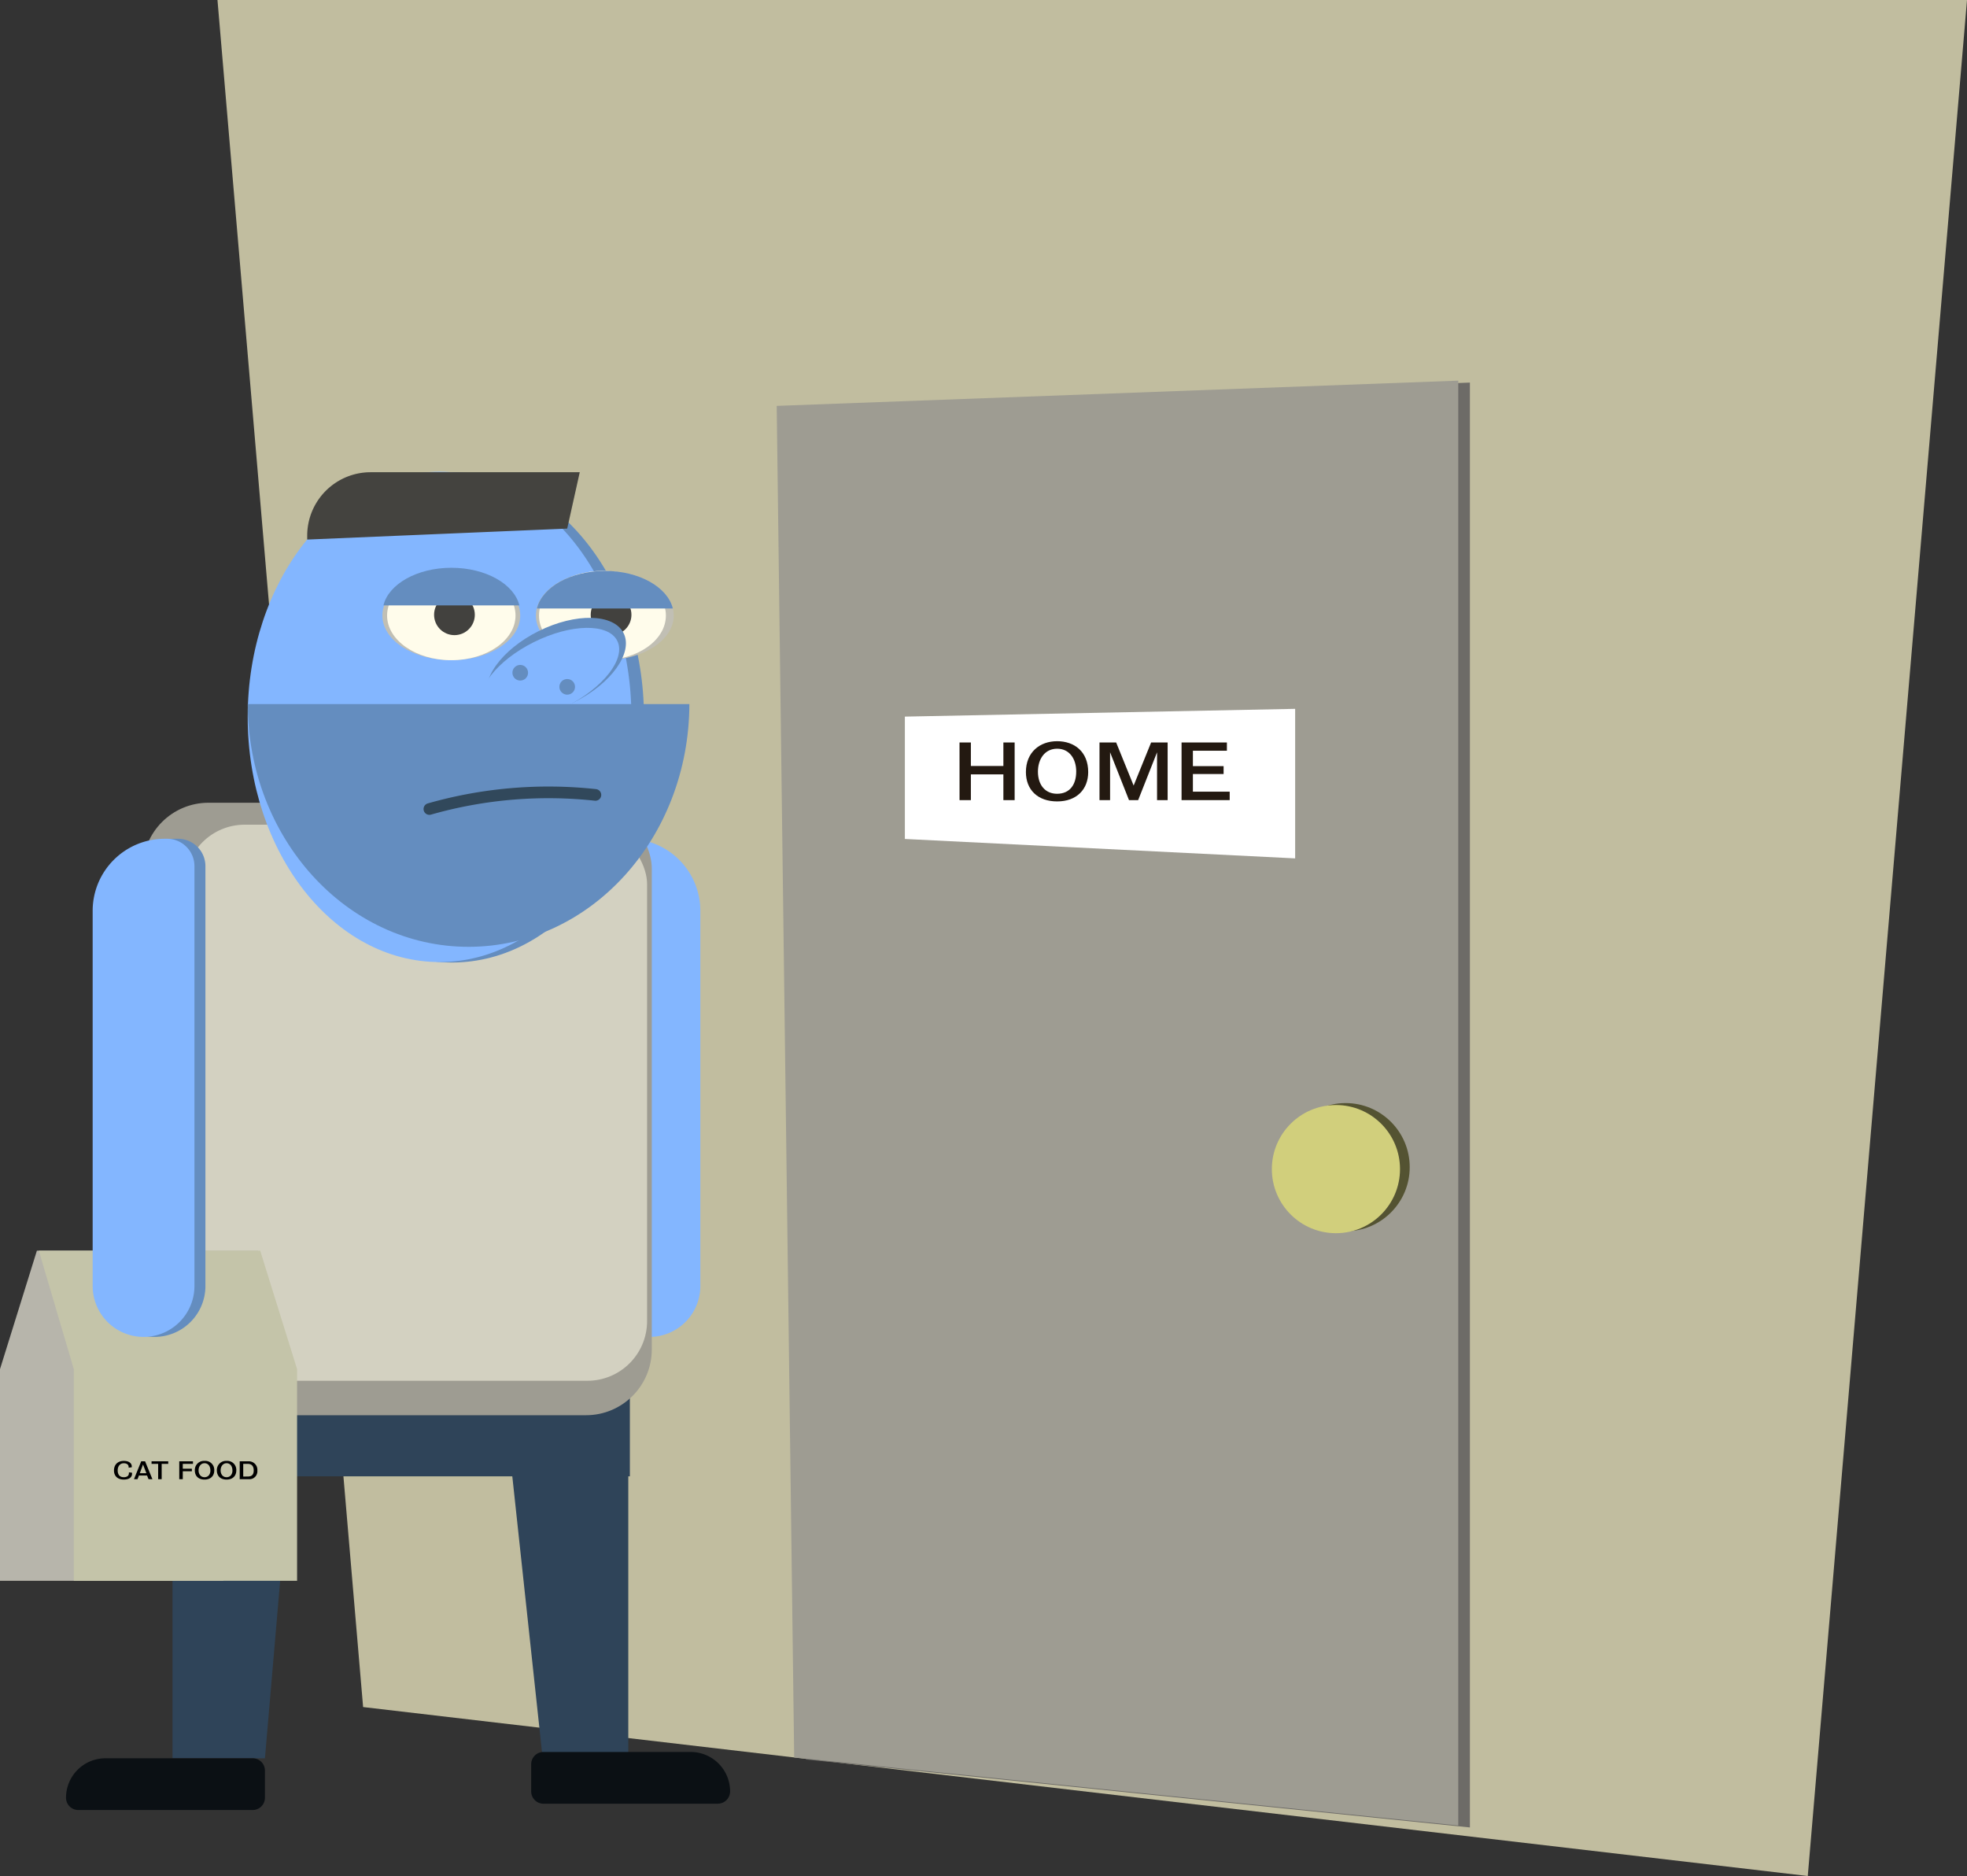 <svg xmlns="http://www.w3.org/2000/svg" viewBox="0 0 1013 966"><rect x="0" y="0" width="1013" height="966" fill="#333333" stroke="none"/><defs><style>.cls-1{fill:#c1bd9f;}.cls-2{fill:#2f4459;}.cls-3{fill:#648dbf;}.cls-4{fill:#83b6ff;}.cls-5{fill:#9e9c92;}.cls-6{fill:#d3d1c1;}.cls-7{fill:#c1bfb4;}.cls-8{fill:#fffceb;}.cls-9{fill:#42413e;}.cls-10{fill:#b7b5ab;}.cls-11{fill:#c4c4a9;}.cls-12{fill:#0b1014;}.cls-13{fill:#44433f;}.cls-14{fill:none;stroke:#31485b;stroke-linecap:round;stroke-miterlimit:10;stroke-width:6px;}.cls-15{fill:#6d6b67;}.cls-16{fill:#545332;}.cls-17{fill:#d1cf7c;}.cls-18{fill:#fff;}.cls-19{fill:#231911;}</style></defs><title>catAsset 17</title><g id="Layer_2" data-name="Layer 2"><g id="Layer_1-2" data-name="Layer 1"><polygon class="cls-1" points="931 966 187 879 112 0 1013 0 931 966"/><rect class="cls-2" x="88.85" y="716.64" width="235.53" height="43.56"/><polygon class="cls-2" points="150.15 745.67 88.85 745.67 88.85 905.38 136.44 905.38 150.15 745.67"/><polygon class="cls-2" points="323.57 745.67 262.27 745.67 279.21 902.96 323.57 905.38 323.57 745.67"/><path class="cls-3" d="M328.81,688.41h0A26.21,26.21,0,0,0,355,662.19V469a37.1,37.1,0,0,0-37.1-37.1h-1.21A14.12,14.12,0,0,0,302.6,446V662.19A26.21,26.21,0,0,0,328.81,688.41Z"/><path class="cls-4" d="M334.46,688.41h0a26.21,26.21,0,0,0,26.21-26.21V469a37.1,37.1,0,0,0-37.1-37.1h-1.21A14.12,14.12,0,0,0,308.25,446V662.19A26.21,26.21,0,0,0,334.46,688.41Z"/><rect class="cls-5" x="73.52" y="413.35" width="262.15" height="315.38" rx="33.86" ry="33.86"/><rect class="cls-6" x="95.3" y="424.65" width="237.95" height="286.34" rx="30.74" ry="30.74"/><ellipse class="cls-3" cx="232.83" cy="369.39" rx="98.81" ry="126.23"/><ellipse class="cls-4" cx="226.37" cy="369.16" rx="98.81" ry="126.23"/><ellipse class="cls-7" cx="311.47" cy="316.96" rx="35.49" ry="22.99"/><ellipse class="cls-8" cx="310.26" cy="316.96" rx="32.67" ry="22.99"/><circle class="cls-9" cx="314.7" cy="316.56" r="10.49"/><ellipse class="cls-3" cx="286.51" cy="343.27" rx="38.72" ry="20.46" transform="translate(-122.89 163.5) rotate(-26.44)"/><ellipse class="cls-4" cx="283.24" cy="347.21" rx="38.72" ry="18.55" transform="translate(-124.98 162.46) rotate(-26.44)"/><circle class="cls-3" cx="267.92" cy="346.41" r="4.03"/><circle class="cls-3" cx="292.11" cy="353.67" r="4.03"/><path class="cls-3" d="M127.57,362.54c.2,69.09,51,125,113.73,125s113.53-55.94,113.73-125Z"/><ellipse class="cls-7" cx="232.42" cy="316.96" rx="35.49" ry="22.99"/><ellipse class="cls-8" cx="232.42" cy="316.96" rx="33.07" ry="22.99"/><path class="cls-3" d="M346.52,313.33c-2.69-11-17.35-19.36-35-19.36s-32.36,8.39-35,19.36Z"/><polygon class="cls-10" points="115 814 0 814 0 705 19 644 133 644 115 705 115 814"/><polygon class="cls-11" points="38 814 153 814 153 705 134 644 20 644 38 705 38 814"/><path d="M58.7,757.19c0-3,1.94-4.94,5.07-4.94s4.09,1.64,4.09,2.75a3.16,3.16,0,0,1,0,.53l-1.62.22a3.64,3.64,0,0,0,0-.49c0-.8-.65-1.8-2.52-1.79s-3.11,1.49-3.11,3.65,1,3.53,3.11,3.53c1.81,0,2.67-.84,2.67-2.08a2.08,2.08,0,0,0,0-.41l1.54.14a2.31,2.31,0,0,1,.07.56c0,1.8-1.42,3-4.26,3C60.72,761.87,58.7,760.17,58.7,757.19Z"/><path d="M72.72,752.46h2l3.77,9.21h-2s-.74-1.89-.76-1.89H71.55l-.73,1.89H69Zm2.66,6.13-1.73-4.49L72,758.58Z"/><path d="M81.45,753.78H78.05v-1.32h8.59v1.32H83.26v7.89H81.45Z"/><path d="M92.32,752.46h7.06v1.32H94.13v2.49h4.68v1.31H94.13v4.09H92.32Z"/><path d="M100.34,757.18a4.69,4.69,0,0,1,5-4.93,4.63,4.63,0,0,1,5,4.93c0,2.76-1.83,4.69-5,4.69S100.34,760,100.34,757.18Zm8-.08c0-2.05-1.1-3.65-3-3.65s-3.07,1.68-3.07,3.67,1.12,3.53,3.06,3.53S108.38,759.12,108.37,757.1Z"/><path d="M111.69,757.18a4.69,4.69,0,0,1,5-4.93,4.63,4.63,0,0,1,5,4.93c0,2.76-1.83,4.69-5,4.69S111.69,760,111.69,757.18Zm8-.08c0-2.05-1.1-3.65-3-3.65s-3.07,1.68-3.07,3.67,1.12,3.53,3.06,3.53S119.73,759.12,119.72,757.1Z"/><path d="M123.45,752.46h4.47a4.4,4.4,0,0,1,4.62,4.8,4.08,4.08,0,0,1-4.41,4.41h-4.68Zm4.07,7.84c2.05,0,3.14-.83,3.14-3.15s-1.14-3.38-3.13-3.38h-2.27v6.54Z"/><circle class="cls-9" cx="234.04" cy="316.56" r="10.49"/><path class="cls-3" d="M267.47,311.72c-2.69-11-17.35-19.36-35-19.36s-32.36,8.39-35,19.36Z"/><path class="cls-3" d="M79.57,688.41h0a26.21,26.21,0,0,1-26.21-26.21V469a37.1,37.1,0,0,1,37.1-37.1h1.21A14.12,14.12,0,0,1,105.79,446V662.19A26.21,26.21,0,0,1,79.57,688.41Z"/><path class="cls-4" d="M73.93,688.41h0a26.21,26.21,0,0,1-26.21-26.21V469a37.1,37.1,0,0,1,37.1-37.1H86A14.12,14.12,0,0,1,100.14,446V662.19A26.21,26.21,0,0,1,73.93,688.41Z"/><path class="cls-12" d="M54.3,905.38h75.82a6.32,6.32,0,0,1,6.32,6.32v14a6.32,6.32,0,0,1-6.32,6.32H40.32A6.32,6.32,0,0,1,34,925.68v0a20.3,20.3,0,0,1,20.3-20.3Z"/><path class="cls-12" d="M279.88,902.16h89.8a6.32,6.32,0,0,1,6.32,6.32v14a6.32,6.32,0,0,1-6.32,6.32H293.86a20.3,20.3,0,0,1-20.3-20.3v0a6.32,6.32,0,0,1,6.32-6.32Z" transform="translate(649.56 1830.93) rotate(-180)"/><path class="cls-13" d="M298.57,243.16H190.88a32.67,32.67,0,0,0-32.67,32.67v2l133.9-5.65Z"/><path class="cls-14" d="M221.13,416.58a223.7,223.7,0,0,1,85.5-7.26"/><polygon class="cls-15" points="406 210 757 197 757 941 415 906 406 210"/><polygon class="cls-5" points="400 209 751 196 751 940 409 905 400 209"/><circle class="cls-16" cx="693" cy="601" r="33"/><circle class="cls-17" cx="688" cy="602" r="33"/><polygon class="cls-18" points="667 442 466 432 466 369 667 365 667 442"/><path class="cls-19" d="M494.15,382.32H500v12.1h16.74v-12.1h5.8V412h-5.8V398.75H500V412h-5.84Z"/><path class="cls-19" d="M528.34,397.55c0-10.17,7.12-15.89,16.08-15.89,8.82,0,16,5.34,16,15.89,0,8.89-5.92,15.12-16,15.12C534.45,412.67,528.34,406.68,528.34,397.55Zm25.91-.27c0-6.61-3.56-11.75-9.82-11.75-6.42,0-9.9,5.41-9.9,11.83,0,6.65,3.6,11.37,9.86,11.37C551.07,408.73,554.28,403.82,554.24,397.28Z"/><path class="cls-19" d="M566.24,382.32h8.58l9,22.19,9-22.19h8.51V412h-5.45V387.38L586.15,412h-4.72l-9.74-24.63V412h-5.45Z"/><path class="cls-19" d="M608.5,382.32h23.35v4.25H614.34v7.93h15.81v4.06H614.34v9.09h18.95V412H608.5Z"/></g></g></svg>